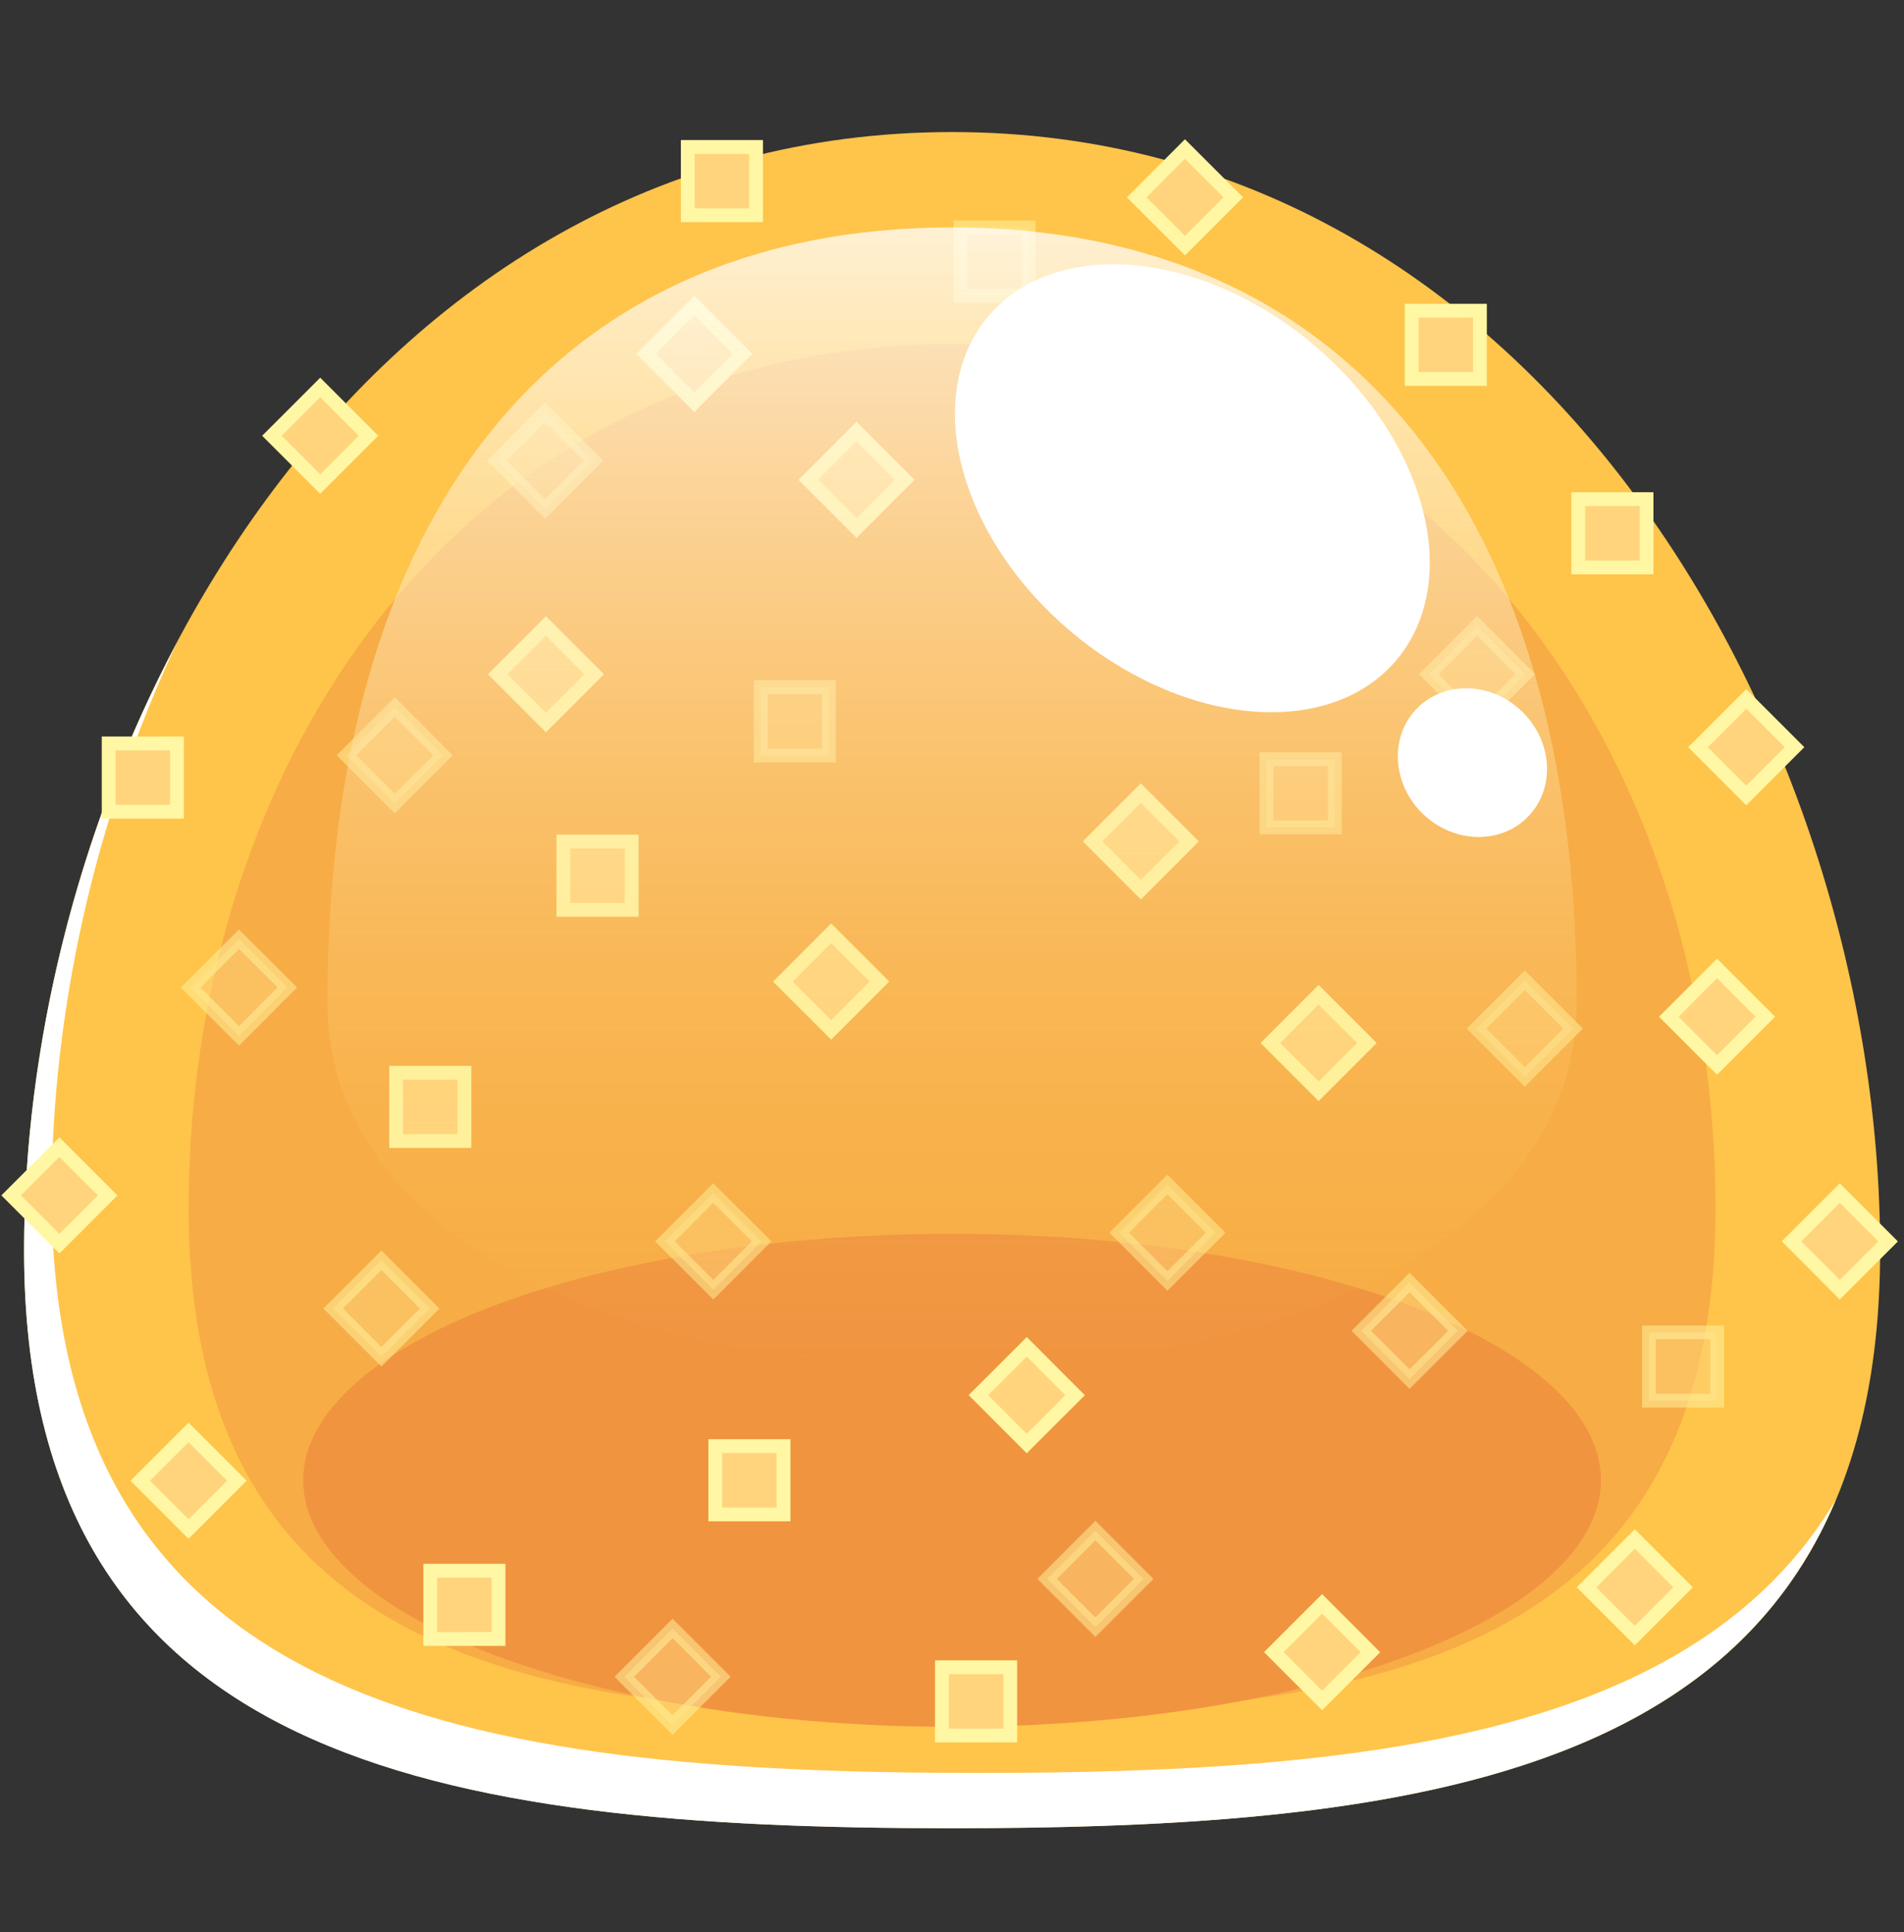 <?xml version="1.0" encoding="UTF-8" standalone="no"?>
<!-- Created with Inkscape (http://www.inkscape.org/) -->

<svg
   xmlns:dc="http://purl.org/dc/elements/1.1/"
   xmlns:cc="http://creativecommons.org/ns#"
   xmlns:rdf="http://www.w3.org/1999/02/22-rdf-syntax-ns#"
   xmlns:svg="http://www.w3.org/2000/svg"
   xmlns="http://www.w3.org/2000/svg"
   xmlns:sodipodi="http://sodipodi.sourceforge.net/DTD/sodipodi-0.dtd"
   xmlns:inkscape="http://www.inkscape.org/namespaces/inkscape"
   width="68.87"
   height="69.87"
   id="svg10956"
   version="1.1"
   inkscape:version="0.48.4 r"
   sodipodi:docname="Nouveau document 8">
  <rect width="100%" height="100%" fill="#333333" stroke="none"/>
  <defs
     id="defs10958">
    <linearGradient
       id="SVGID_81_"
       gradientUnits="userSpaceOnUse"
       x1="218.952"
       y1="299.69"
       x2="218.952"
       y2="258.424">
      <stop
         offset="0"
         style="stop-color:#FFC44A;stop-opacity:0"
         id="stop5231" />
      <stop
         offset="1"
         style="stop-color:#FFFFFF;stop-opacity:0.75"
         id="stop5233" />
    </linearGradient>
  </defs>
  <sodipodi:namedview
     id="base"
     pagecolor="#ffffff"
     bordercolor="#666666"
     borderopacity="1.0"
     inkscape:pageopacity="0.0"
     inkscape:pageshadow="2"
     inkscape:zoom="0.35"
     inkscape:cx="-210.56057"
     inkscape:cy="134.42749"
     inkscape:document-units="px"
     inkscape:current-layer="layer1"
     showgrid="false"
     fit-margin-top="3.77"
     fit-margin-left="0"
     fit-margin-right="0"
     fit-margin-bottom="3.76"
     inkscape:window-width="536"
     inkscape:window-height="419"
     inkscape:window-x="150"
     inkscape:window-y="150"
     inkscape:window-maximized="0" />
  <g
     inkscape:label="Calque 1"
     inkscape:groupmode="layer"
     id="layer1"
     transform="translate(-585.561,-596.92)">
    <g
       transform="translate(401.047,346.72)"
       id="g5130">
      <g
         id="g5132">
        <path
           d="m 252.521,295.408 c 0,18.539 -15.029,20.901 -33.568,20.901 -18.539,0 -33.568,-2.362 -33.568,-20.901 0,-18.539 12.214,-40.433 33.568,-40.433 21.354,0 33.568,21.894 33.568,40.433 z"
           id="path5134"
           inkscape:connector-curvature="0"
           style="fill:#ffc44a" />
        <path
           d="m 219.952,314.31 c -18.539,0 -33.568,-2.362 -33.568,-20.901 0,-6.615 1.563,-13.654 4.534,-19.977 -3.622,6.813 -5.534,14.654 -5.534,21.977 0,18.539 15.029,20.901 33.568,20.901 14.958,0 27.625,-1.544 31.963,-11.874 -5.077,8.537 -17.027,9.874 -30.963,9.874 z"
           id="path5136"
           inkscape:connector-curvature="0"
           style="fill:#ffffff" />
      </g>
      <path
         d="m 246.564,293.879 c 0,16.283 -12.363,18.358 -27.612,18.358 -15.249,0 -27.612,-2.075 -27.612,-18.358 0,-16.282 10.046,-31.236 27.612,-31.236 17.566,0 27.612,14.954 27.612,31.236 z"
         id="path5138"
         inkscape:connector-curvature="0"
         style="opacity:0.5;fill:#f09440" />
      <ellipse
         cx="218.952"
         cy="303.728"
         rx="23.47"
         ry="8.915"
         id="ellipse5140"
         sodipodi:cx="218.952"
         sodipodi:cy="303.728"
         sodipodi:rx="23.469999"
         sodipodi:ry="8.915"
         style="fill:#f09440"
         d="m 242.422,303.728 c 0,4.924 -10.508,8.915 -23.47,8.915 -12.962,0 -23.47,-3.991 -23.47,-8.915 0,-4.924 10.508,-8.915 23.47,-8.915 12.962,0 23.47,3.991 23.47,8.915 z" />
      <g
         id="g5142">
        <rect
           x="219.251"
           y="258.424"
           stroke-miterlimit="10"
           width="2.47"
           height="2.469"
           id="rect5144"
           style="opacity:0.5;fill:#ffd47d;stroke:#fff7a3;stroke-width:0.5;stroke-miterlimit:10" />
        <rect
           x="218.585"
           y="310.488"
           stroke-miterlimit="10"
           width="2.47"
           height="2.469"
           id="rect5146"
           style="fill:#ffd47d;stroke:#fff7a3;stroke-width:0.5;stroke-miterlimit:10" />
        <rect
           x="194.9"
           y="264.779"
           transform="matrix(0.707,0.707,-0.707,0.707,245.501,-60.782)"
           stroke-miterlimit="10"
           width="2.47"
           height="2.47"
           id="rect5148"
           style="fill:#ffd47d;stroke:#fff7a3;stroke-width:0.5;stroke-miterlimit:10" />
        <rect
           x="212.029"
           y="275.051"
           stroke-miterlimit="10"
           width="2.469"
           height="2.469"
           id="rect5150"
           style="opacity:0.5;fill:#ffd47d;stroke:#fff7a3;stroke-width:0.5;stroke-miterlimit:10" />
        <rect
           x="231.021"
           y="286.742"
           transform="matrix(0.707,0.707,-0.707,0.707,271.605,-79.889)"
           stroke-miterlimit="10"
           width="2.47"
           height="2.47"
           id="rect5152"
           style="fill:#ffd47d;stroke:#fff7a3;stroke-width:0.5;stroke-miterlimit:10" />
        <rect
           x="204.893"
           y="280.631"
           stroke-miterlimit="10"
           width="2.47"
           height="2.469"
           id="rect5154"
           style="fill:#ffd47d;stroke:#fff7a3;stroke-width:0.5;stroke-miterlimit:10" />
        <rect
           x="209.392"
           y="255.514"
           stroke-miterlimit="10"
           width="2.469"
           height="2.469"
           id="rect5156"
           style="fill:#ffd47d;stroke:#fff7a3;stroke-width:0.5;stroke-miterlimit:10" />
        <rect
           x="230.326"
           y="277.65"
           stroke-miterlimit="10"
           width="2.469"
           height="2.469"
           id="rect5158"
           style="opacity:0.5;fill:#ffd47d;stroke:#fff7a3;stroke-width:0.5;stroke-miterlimit:10" />
        <rect
           x="235.576"
           y="261.435"
           stroke-miterlimit="10"
           width="2.469"
           height="2.469"
           id="rect5160"
           style="fill:#ffd47d;stroke:#fff7a3;stroke-width:0.5;stroke-miterlimit:10" />
        <rect
           x="238.502"
           y="286.007"
           transform="matrix(0.707,-0.707,0.707,0.707,-132.907,253.808)"
           stroke-miterlimit="10"
           width="2.471"
           height="2.471"
           id="rect5162"
           style="opacity:0.5;fill:#ffd47d;stroke:#fff7a3;stroke-width:0.5;stroke-miterlimit:10" />
        <rect
           x="191.959"
           y="284.485"
           transform="matrix(0.708,0.707,-0.707,0.708,258.382,-52.968)"
           stroke-miterlimit="10"
           width="2.468"
           height="2.47"
           id="rect5164"
           style="opacity:0.5;fill:#ffd47d;stroke:#fff7a3;stroke-width:0.5;stroke-miterlimit:10" />
        <rect
           x="198.843"
           y="288.99"
           stroke-miterlimit="10"
           width="2.469"
           height="2.469"
           id="rect5166"
           style="fill:#ffd47d;stroke:#fff7a3;stroke-width:0.5;stroke-miterlimit:10" />
        <rect
           x="210.387"
           y="302.492"
           stroke-miterlimit="10"
           width="2.469"
           height="2.469"
           id="rect5168"
           style="fill:#ffd47d;stroke:#fff7a3;stroke-width:0.5;stroke-miterlimit:10" />
        <rect
           x="246.497"
           y="276.04"
           transform="matrix(0.707,-0.707,0.707,0.707,-123.501,256.333)"
           stroke-miterlimit="10"
           width="2.47"
           height="2.469"
           id="rect5170"
           style="fill:#ffd47d;stroke:#fff7a3;stroke-width:0.5;stroke-miterlimit:10" />
        <rect
           x="236.757"
           y="273.398"
           transform="matrix(0.707,-0.707,0.707,0.707,-124.485,248.673)"
           stroke-miterlimit="10"
           width="2.47"
           height="2.469"
           id="rect5172"
           style="opacity:0.5;fill:#ffd47d;stroke:#fff7a3;stroke-width:0.5;stroke-miterlimit:10" />
        <rect
           x="224.6"
           y="279.396"
           transform="matrix(0.707,-0.707,0.707,0.707,-132.291,241.884)"
           stroke-miterlimit="10"
           width="2.469"
           height="2.47"
           id="rect5174"
           style="fill:#ffd47d;stroke:#fff7a3;stroke-width:0.5;stroke-miterlimit:10" />
        <rect
           x="208.871"
           y="293.873"
           transform="matrix(0.707,-0.708,0.708,0.707,-147.168,235.202)"
           stroke-miterlimit="10"
           width="2.471"
           height="2.471"
           id="rect5176"
           style="opacity:0.5;fill:#ffd47d;stroke:#fff7a3;stroke-width:0.5;stroke-miterlimit:10" />
        <rect
           x="234.063"
           y="297.008"
           transform="matrix(0.708,-0.707,0.707,0.708,-141.947,253.522)"
           stroke-miterlimit="10"
           width="2.468"
           height="2.468"
           id="rect5178"
           style="opacity:0.5;fill:#ffd47d;stroke:#fff7a3;stroke-width:0.5;stroke-miterlimit:10" />
        <rect
           x="197.608"
           y="276.285"
           transform="matrix(0.707,-0.707,0.707,0.707,-137.996,221.887)"
           stroke-miterlimit="10"
           width="2.469"
           height="2.47"
           id="rect5180"
           style="opacity:0.5;fill:#ffd47d;stroke:#fff7a3;stroke-width:0.5;stroke-miterlimit:10" />
        <rect
           x="226.825"
           y="262.325"
           transform="matrix(0.707,0.707,-0.707,0.707,253.161,-84.068)"
           stroke-miterlimit="10"
           width="2.469"
           height="2.468"
           id="rect5182"
           style="fill:#ffd47d;stroke:#fff7a3;stroke-width:0.5;stroke-miterlimit:10" />
        <rect
           x="213.369"
           y="284.262"
           transform="matrix(0.708,0.707,-0.707,0.708,264.485,-68.162)"
           stroke-miterlimit="10"
           width="2.468"
           height="2.47"
           id="rect5184"
           style="fill:#ffd47d;stroke:#fff7a3;stroke-width:0.5;stroke-miterlimit:10" />
        <rect
           x="223.824"
           y="269.909"
           transform="matrix(0.707,0.708,-0.708,0.707,257.841,-79.707)"
           stroke-miterlimit="10"
           width="2.471"
           height="2.468"
           id="rect5186"
           style="opacity:0.5;fill:#ffd47d;stroke:#fff7a3;stroke-width:0.5;stroke-miterlimit:10" />
        <rect
           x="203.019"
           y="273.398"
           transform="matrix(0.707,0.707,-0.707,0.707,254.019,-63.991)"
           stroke-miterlimit="10"
           width="2.469"
           height="2.469"
           id="rect5188"
           style="fill:#ffd47d;stroke:#fff7a3;stroke-width:0.5;stroke-miterlimit:10" />
        <rect
           x="225.343"
           y="293.576"
           transform="matrix(0.707,0.707,-0.707,0.707,274.98,-73.847)"
           stroke-miterlimit="10"
           width="2.471"
           height="2.468"
           id="rect5190"
           style="opacity:0.5;fill:#ffd47d;stroke:#fff7a3;stroke-width:0.5;stroke-miterlimit:10" />
        <rect
           x="222.854"
           y="305.997"
           transform="matrix(-0.707,0.707,-0.707,-0.707,599.78,366.075)"
           stroke-miterlimit="10"
           width="2.47"
           height="2.47"
           id="rect5192"
           style="opacity:0.5;fill:#ffd47d;stroke:#fff7a3;stroke-width:0.5;stroke-miterlimit:10" />
        <rect
           x="188.445"
           y="277.083"
           stroke-miterlimit="10"
           width="2.47"
           height="2.469"
           id="rect5194"
           style="fill:#ffd47d;stroke:#fff7a3;stroke-width:0.5;stroke-miterlimit:10" />
        <rect
           x="200.077"
           y="306.998"
           stroke-miterlimit="10"
           width="2.469"
           height="2.469"
           id="rect5196"
           style="fill:#ffd47d;stroke:#fff7a3;stroke-width:0.5;stroke-miterlimit:10" />
        <rect
           x="190.258"
           y="302.489"
           transform="matrix(-0.707,-0.707,0.707,-0.707,111.987,653.863)"
           stroke-miterlimit="10"
           width="2.471"
           height="2.471"
           id="rect5198"
           style="fill:#ffd47d;stroke:#fff7a3;stroke-width:0.5;stroke-miterlimit:10" />
        <rect
           x="250.043"
           y="293.875"
           transform="matrix(-0.708,0.707,-0.707,-0.708,637.609,326.374)"
           stroke-miterlimit="10"
           width="2.468"
           height="2.47"
           id="rect5200"
           style="fill:#ffd47d;stroke:#fff7a3;stroke-width:0.5;stroke-miterlimit:10" />
        <rect
           x="244.158"
           y="298.38"
           stroke-miterlimit="10"
           width="2.469"
           height="2.469"
           id="rect5202"
           style="opacity:0.5;fill:#ffd47d;stroke:#fff7a3;stroke-width:0.5;stroke-miterlimit:10" />
        <rect
           x="241.602"
           y="268.249"
           stroke-miterlimit="10"
           width="2.469"
           height="2.469"
           id="rect5204"
           style="fill:#ffd47d;stroke:#fff7a3;stroke-width:0.5;stroke-miterlimit:10" />
        <rect
           x="185.392"
           y="292.13"
           transform="matrix(-0.707,-0.707,0.707,-0.707,111.2,632.78)"
           stroke-miterlimit="10"
           width="2.47"
           height="2.469"
           id="rect5206"
           style="fill:#ffd47d;stroke:#fff7a3;stroke-width:0.5;stroke-miterlimit:10" />
        <rect
           x="242.418"
           y="306.303"
           transform="matrix(-0.707,-0.707,0.707,-0.707,198.48,697.289)"
           stroke-miterlimit="10"
           width="2.469"
           height="2.47"
           id="rect5208"
           style="fill:#ffd47d;stroke:#fff7a3;stroke-width:0.5;stroke-miterlimit:10" />
        <rect
           x="220.331"
           y="299.611"
           transform="matrix(-0.707,-0.708,0.708,-0.707,165.301,670.217)"
           stroke-miterlimit="10"
           width="2.471"
           height="2.471"
           id="rect5210"
           style="fill:#ffd47d;stroke:#fff7a3;stroke-width:0.5;stroke-miterlimit:10" />
        <rect
           x="203.019"
           y="265.816"
           transform="matrix(-0.708,-0.707,0.707,-0.708,160.036,600.336)"
           stroke-miterlimit="10"
           width="2.468"
           height="2.468"
           id="rect5212"
           style="opacity:0.5;fill:#ffd47d;stroke:#fff7a3;stroke-width:0.5;stroke-miterlimit:10" />
        <rect
           x="245.393"
           y="285.674"
           transform="matrix(-0.707,-0.707,0.707,-0.707,218.143,664.176)"
           stroke-miterlimit="10"
           width="2.469"
           height="2.47"
           id="rect5214"
           style="fill:#ffd47d;stroke:#fff7a3;stroke-width:0.5;stroke-miterlimit:10" />
        <rect
           x="231.316"
           y="308.743"
           transform="matrix(-0.708,0.707,-0.707,-0.708,616.136,364.995)"
           stroke-miterlimit="10"
           width="2.468"
           height="2.47"
           id="rect5216"
           style="fill:#ffd47d;stroke:#fff7a3;stroke-width:0.5;stroke-miterlimit:10" />
        <rect
           x="197.021"
           y="296.271"
           transform="matrix(-0.707,0.707,-0.707,-0.707,548.812,367.686)"
           stroke-miterlimit="10"
           width="2.469"
           height="2.469"
           id="rect5218"
           style="opacity:0.5;fill:#ffd47d;stroke:#fff7a3;stroke-width:0.5;stroke-miterlimit:10" />
        <rect
           x="207.519"
           y="309.74"
           transform="matrix(-0.707,0.707,-0.707,-0.707,576.289,383.101)"
           stroke-miterlimit="10"
           width="2.471"
           height="2.468"
           id="rect5220"
           style="opacity:0.5;fill:#ffd47d;stroke:#fff7a3;stroke-width:0.5;stroke-miterlimit:10" />
        <rect
           x="226.103"
           y="255.908"
           transform="matrix(0.708,0.707,-0.707,0.708,248.221,-85.448)"
           stroke-miterlimit="10"
           width="2.468"
           height="2.469"
           id="rect5222"
           style="fill:#ffd47d;stroke:#fff7a3;stroke-width:0.5;stroke-miterlimit:10" />
        <rect
           x="208.385"
           y="261.812"
           transform="matrix(0.707,0.707,-0.707,0.707,247.399,-71.179)"
           stroke-miterlimit="10"
           width="2.469"
           height="2.469"
           id="rect5224"
           style="fill:#ffd47d;stroke:#fff7a3;stroke-width:0.5;stroke-miterlimit:10" />
        <rect
           x="214.303"
           y="266.371"
           transform="matrix(0.707,0.707,-0.707,0.707,252.308,-74.034)"
           stroke-miterlimit="10"
           width="2.47"
           height="2.47"
           id="rect5226"
           style="fill:#ffd47d;stroke:#fff7a3;stroke-width:0.5;stroke-miterlimit:10" />
      </g>
      <g
         id="g5228">
        <linearGradient
           id="linearGradient10947"
           gradientUnits="userSpaceOnUse"
           x1="218.952"
           y1="299.69"
           x2="218.952"
           y2="258.424">
          <stop
             offset="0"
             style="stop-color:#FFC44A;stop-opacity:0"
             id="stop10949" />
          <stop
             offset="1"
             style="stop-color:#FFFFFF;stop-opacity:0.75"
             id="stop10951" />
        </linearGradient>
        <path
           d="m 241.545,286.439 c 0,17.668 -45.187,17.668 -45.187,0 0,-17.667 8.22,-28.016 22.593,-28.016 14.373,0 22.594,10.349 22.594,28.016 z"
           id="path5235"
           inkscape:connector-curvature="0"
           style="fill:url(#SVGID_81_)" />
        <path
           d="m 235.74,267.856 c 1.577,4.472 -0.771,8.097 -5.242,8.097 -4.472,0 -9.375,-3.625 -10.952,-8.097 -1.577,-4.473 0.77,-8.098 5.242,-8.098 4.472,0 9.375,3.626 10.952,8.098 z"
           id="path5237"
           inkscape:connector-curvature="0"
           style="fill:#ffffff" />
        <path
           d="m 240.462,277.778 c 0.125,1.485 -0.977,2.688 -2.461,2.688 -1.485,0 -2.791,-1.203 -2.916,-2.688 -0.126,-1.485 0.976,-2.689 2.461,-2.689 1.485,0 2.79,1.204 2.916,2.689 z"
           id="path5239"
           inkscape:connector-curvature="0"
           style="fill:#ffffff" />
      </g>
    </g>
  </g>
</svg>
